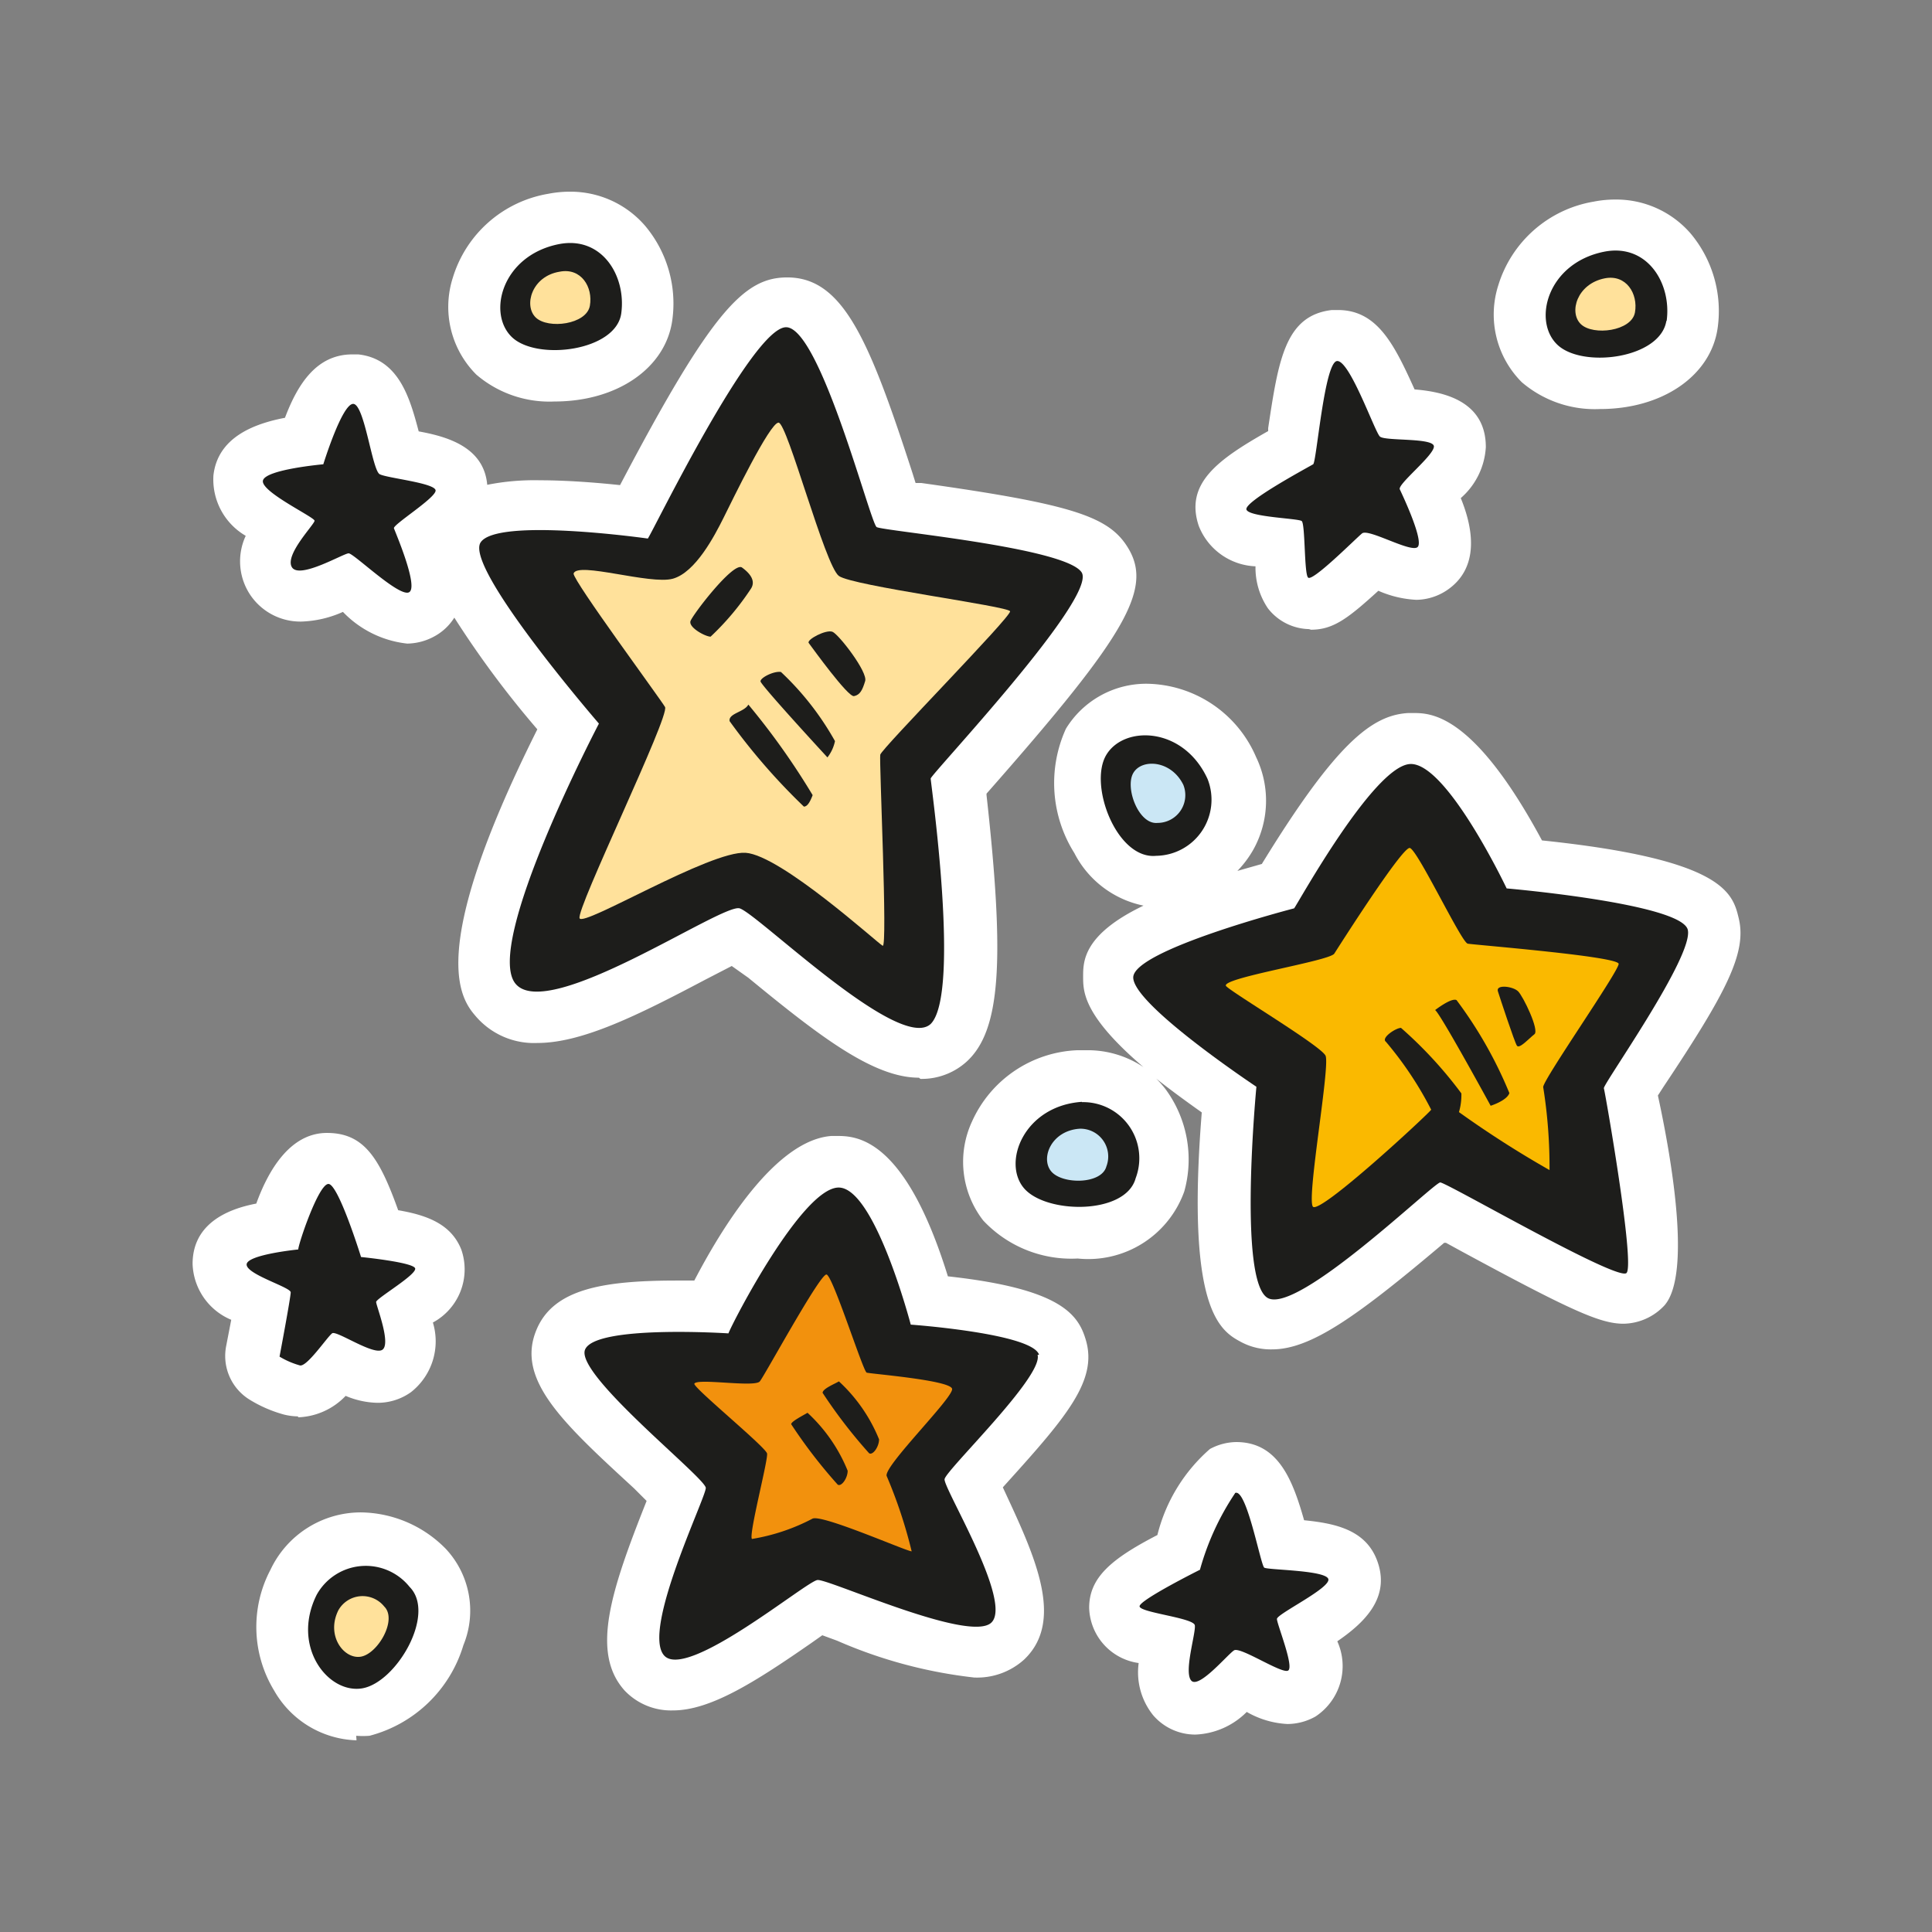 <svg id="Layer_1" data-name="Layer 1" xmlns="http://www.w3.org/2000/svg" width="64" height="64" viewBox="0 0 64 64"><rect x="0" y="0" width="64" height="64" fill="#808080" stroke="none"/><defs><style>.cls-1{fill:#fff;}.cls-2{fill:#1d1d1b;}.cls-3{fill:#ffe19b;}.cls-4{fill:#cbe7f5;}.cls-5{fill:#f2910d;}.cls-6{fill:#fab900;}</style></defs><title>stars</title><g id="stars"><path class="cls-1" d="M11.81,57.65A3.25,3.25,0,0,1,9.08,56a4.06,4.06,0,0,1-.12-4,3.31,3.31,0,0,1,3-1.9,4,4,0,0,1,2.81,1.21,3,3,0,0,1,.58,3.19,4.41,4.41,0,0,1-3.11,3,2.92,2.92,0,0,1-.44,0Zm27.79-.19a1.84,1.84,0,0,1-1.4-.64,2.27,2.27,0,0,1-.48-1.73,1.9,1.9,0,0,1-1.64-1.83c0-1,.73-1.62,2.26-2.41A5.56,5.56,0,0,1,40.08,48a1.88,1.88,0,0,1,.87-.23c1.39,0,1.87,1.25,2.25,2.59,1.11.11,2.14.35,2.47,1.49s-.51,1.93-1.37,2.52a2,2,0,0,1-.72,2.49,1.91,1.91,0,0,1-.93.25h0a3,3,0,0,1-1.35-.4A2.54,2.54,0,0,1,39.6,57.46Zm-17.31-.8A2.12,2.12,0,0,1,20.69,56c-1.13-1.26-.45-3.31.73-6.28L21,49.3c-2.35-2.16-3.9-3.59-3.24-5.22.55-1.38,2.2-1.66,4.67-1.66H23c.87-1.67,2.67-4.66,4.55-4.79h.15c.64,0,2.26,0,3.7,4.65,3.74.41,4.32,1.26,4.57,2.11.39,1.32-.61,2.51-2.57,4.68l-.18.2c1,2.16,2.1,4.39.7,5.71a2.32,2.32,0,0,1-1.65.59h0a15.65,15.65,0,0,1-4.54-1.22l-.49-.18-.34.24C25,55.73,23.53,56.66,22.29,56.66ZM9.87,46.92a2.06,2.06,0,0,1-.46-.06,4.35,4.35,0,0,1-1.15-.5,1.7,1.7,0,0,1-.77-1.76l.17-.88a2.08,2.08,0,0,1-1.28-1.85c0-1.31,1.11-1.81,2.11-2,.39-1.08,1.11-2.34,2.34-2.34s1.74.83,2.36,2.56c1,.17,1.76.48,2.09,1.3a2,2,0,0,1-.94,2.42,2.14,2.14,0,0,1-.73,2.31,1.9,1.9,0,0,1-1.11.35,2.83,2.83,0,0,1-1.05-.23,2.28,2.28,0,0,1-1.57.71ZM42.14,44.7a2.09,2.09,0,0,1-1-.23c-.7-.37-1.86-1-1.33-7.62-.58-.41-1.08-.78-1.51-1.12a3.39,3.39,0,0,1,.31.35,3.93,3.93,0,0,1,.62,3.39,3.38,3.38,0,0,1-3.53,2.22h0a4,4,0,0,1-3.13-1.26,3.17,3.17,0,0,1-.37-3.28,4,4,0,0,1,3.49-2.36H36a3.32,3.32,0,0,1,1.88.56c-2-1.71-2-2.5-2-3s0-1.39,2-2.35a3.32,3.32,0,0,1-2.29-1.74,4.35,4.35,0,0,1-.28-4.12A3.12,3.12,0,0,1,38,22.65a4,4,0,0,1,3.61,2.43,3.33,3.33,0,0,1-.1,3.08,3.45,3.45,0,0,1-.52.69l.81-.23c2.5-4.08,3.68-4.93,4.85-5h.16c.58,0,2,0,4.27,4.22,6.05.63,6.32,1.75,6.52,2.59.27,1.14-.42,2.46-2.5,5.58l-.18.28c.39,1.79,1.15,5.88.22,6.95a1.89,1.89,0,0,1-1.36.61h0c-.76,0-1.71-.42-5.35-2.39l-.53-.29-.06,0C45,43.57,43.44,44.7,42.14,44.7Zm-11.7-9c-1.51,0-3.29-1.37-5.65-3.31L24.24,32l-.89.46c-2.25,1.19-4.08,2.09-5.55,2.09a2.54,2.54,0,0,1-2-.84c-.5-.57-1.78-2,2-9.55a32.08,32.08,0,0,1-2.75-3.7,1.78,1.78,0,0,1-.66.62,1.93,1.93,0,0,1-.9.24h0a3.47,3.47,0,0,1-2.13-1.05,3.63,3.63,0,0,1-1.37.32,2,2,0,0,1-1.67-.84,2,2,0,0,1-.18-2,2.16,2.16,0,0,1-1.07-2c.14-1.25,1.32-1.71,2.37-1.91.43-1.14,1.06-2.1,2.23-2.1h.2c1.35.15,1.71,1.46,2,2.55.93.17,2.16.51,2.27,1.77a8,8,0,0,1,1.75-.15c.9,0,1.9.08,2.65.16,3.06-5.83,4.13-6.88,5.54-6.88,1.85,0,2.72,2.08,4.15,6.49l.1.32.19,0c4.77.67,6.09,1.07,6.75,2,1,1.42.16,2.9-4.59,8.29l0,.05c.62,5.57.45,7.8-.65,8.82a2.22,2.22,0,0,1-1.54.58ZM43.36,20.84A1.77,1.77,0,0,1,42,20.15a2.4,2.4,0,0,1-.41-1.39,2.11,2.11,0,0,1-1.88-1.34c-.47-1.41.64-2.2,2.3-3.14v-.1c.34-2.25.56-3.73,2.11-3.91h.2c1.31,0,1.87,1.15,2.54,2.63.84.07,2.36.32,2.36,1.91a2.42,2.42,0,0,1-.83,1.69c.41,1,.64,2.32-.47,3.06a1.87,1.87,0,0,1-1,.31,3.55,3.55,0,0,1-1.26-.3c-1,.91-1.49,1.29-2.23,1.29ZM53,13.55a3.72,3.72,0,0,1-2.59-.89,3.17,3.17,0,0,1-.78-3.2,4,4,0,0,1,3.16-2.78,3.71,3.71,0,0,1,.72-.07A3.26,3.26,0,0,1,56,7.73a4,4,0,0,1,.9,3.13C56.68,12.44,55.08,13.55,53,13.55ZM18.37,13.3a3.72,3.72,0,0,1-2.59-.89A3.17,3.17,0,0,1,15,9.2a4,4,0,0,1,3.16-2.78,3.71,3.71,0,0,1,.72-.07,3.26,3.26,0,0,1,2.49,1.13,4,4,0,0,1,.9,3.13C22.05,12.19,20.45,13.3,18.37,13.3Z"/><path class="cls-2" d="M12.58,15.71c-.25-.12-.5-2.29-.87-2.33s-1,2-1,2-1.92.17-2,.54,1.71,1.21,1.71,1.33-1,1.13-.75,1.54,1.71-.46,1.88-.46,1.67,1.46,2,1.29-.46-2-.5-2.12,1.38-1,1.38-1.25S12.83,15.84,12.58,15.71Zm8-5.33c.17-1.25-.65-2.58-2.08-2.29-1.87.38-2.37,2.29-1.54,3.08S20.41,11.63,20.58,10.38Zm34.63.25c.17-1.25-.65-2.58-2.08-2.29-1.87.38-2.37,2.29-1.54,3.08S55,11.88,55.2,10.63ZM38.3,28.35A1.86,1.86,0,0,0,40,25.8c-.8-1.74-2.78-1.78-3.36-.78S37,28.48,38.3,28.35Zm-2.46,8.15c-1.91.13-2.65,2-1.92,2.86s3.37.89,3.7-.33A1.86,1.86,0,0,0,35.84,36.51ZM10.49,52.83c-.85,1.71.37,3.28,1.5,3.1s2.47-2.46,1.58-3.36A1.86,1.86,0,0,0,10.49,52.83Zm32.84-33.7c.13.17,1.58-1.29,1.79-1.46s1.58.63,1.83.46-.5-1.75-.58-1.92,1.13-1.12,1.13-1.42-1.62-.17-1.79-.33-1-2.54-1.42-2.5-.68,3.36-.79,3.42c-.37.21-2.29,1.25-2.21,1.5s1.71.29,1.83.38S43.2,19,43.33,19.13ZM30.83,33.92c1-1,0-8,0-8.13s5.54-6,5-6.83-6.58-1.37-6.79-1.5-1.87-6.62-3-6.62-4.42,6.79-4.58,7c0,0-5-.71-5.54.13s3.92,6,3.92,6S16,31.3,17.08,32.59s6.83-2.67,7.42-2.5S29.79,34.88,30.83,33.92ZM11,44.17c.13-.12,1.38.75,1.67.54s-.21-1.46-.21-1.58,1.38-.92,1.29-1.12-1.79-.37-1.79-.37-.75-2.42-1.08-2.42-1,2-1,2.17c0,0-1.71.17-1.71.5s1.46.75,1.46.92-.37,2.13-.37,2.13a2.72,2.72,0,0,0,.67.29C10.16,45.3,10.83,44.3,11,44.17Zm23.42.71c-.21-.71-4.25-1-4.25-1s-1.21-4.62-2.42-4.54-3.46,4.42-3.62,4.83c0,0-4.42-.29-4.75.54s4,4.25,4,4.58S21.25,54,22,54.84s4.71-2.46,5.08-2.5,5,2.08,5.75,1.42S31.25,49.3,31.29,49,34.58,45.59,34.37,44.88ZM55.91,30.8c-.21-.87-6-1.37-6-1.37s-2-4.21-3.21-4.12S43,29.92,42.87,30.09c0,0-5.33,1.38-5.33,2.29S41.62,36,41.62,36,41,42.46,42,43s5.5-3.83,5.71-3.83,5.88,3.29,6.17,3-.71-6-.75-6.12S56.12,31.67,55.91,30.8Zm-15,18.67A8.74,8.74,0,0,0,39.75,52s-2,1-2,1.21,1.79.38,1.83.63-.37,1.54-.12,1.83,1.21-.87,1.42-1,1.58.79,1.79.67-.37-1.54-.37-1.71S44.12,52.59,44,52.3s-2-.29-2.12-.37S41.29,49.26,40.91,49.46Z"/><path class="cls-3" d="M18.54,9c.71-.14,1.11.51,1,1.13s-1.38.78-1.79.39S17.61,9.15,18.54,9Z"/><path class="cls-3" d="M53.16,9.22c.71-.14,1.11.51,1,1.13s-1.38.78-1.79.39S52.24,9.4,53.16,9.22Z"/><path class="cls-4" d="M39.2,26a.92.92,0,0,1-.86,1.26c-.62.06-1.08-1.16-.8-1.65S38.8,25.18,39.2,26Z"/><path class="cls-4" d="M35.77,37.39a.92.92,0,0,1,.88,1.25c-.16.6-1.47.6-1.83.16S34.83,37.45,35.77,37.39Z"/><path class="cls-3" d="M11.21,53.34a.92.92,0,0,1,1.52-.12c.44.44-.22,1.57-.78,1.66S10.79,54.18,11.21,53.34Z"/><path class="cls-3" d="M19,19c.12-.41,2.54.38,3.29.17s1.38-1.42,1.67-2S25.5,14,25.79,14s1.54,4.75,2,5.08,5.62,1,5.67,1.17S29.2,24.8,29.16,25s.25,6.42.08,6.33-3.37-3-4.54-3.08-5.37,2.46-5.5,2.17,3-6.71,2.83-7S19,19.26,19,19Z"/><path class="cls-2" d="M22.87,20.59c0-.13,1.42-2,1.71-1.79s.46.46.29.71a8.86,8.86,0,0,1-1.33,1.58C23.37,21.09,22.83,20.8,22.87,20.59Z"/><path class="cls-2" d="M24.79,23.34a23.93,23.93,0,0,1,2.13,3c-.08.21-.17.38-.29.38a20.71,20.71,0,0,1-2.46-2.83C24.12,23.63,24.66,23.59,24.79,23.34Z"/><path class="cls-2" d="M25.2,22.59c-.07-.11.42-.37.67-.33a9.47,9.47,0,0,1,1.79,2.29,1.3,1.3,0,0,1-.25.54S25.37,22.88,25.2,22.59Z"/><path class="cls-2" d="M26.79,21.3c-.08-.11.58-.46.79-.37s1.17,1.33,1.08,1.63-.17.46-.37.5S26.91,21.46,26.79,21.3Z"/><path class="cls-5" d="M23,45.84c.07-.2,2,.13,2.17-.08s2-3.58,2.21-3.54,1.21,3.21,1.33,3.25,2.79.25,2.83.54-2.25,2.54-2.17,2.88a15.84,15.84,0,0,1,.83,2.5c-.17,0-3-1.25-3.29-1.08a6.6,6.6,0,0,1-2,.67c-.12-.12.54-2.62.5-2.83S23,46,23,45.84Z"/><path class="cls-2" d="M26.75,46.8a5.34,5.34,0,0,1,1.33,1.92c0,.25-.21.54-.33.46a16.72,16.72,0,0,1-1.54-2C26.2,47.09,26.62,46.88,26.75,46.8Z"/><path class="cls-2" d="M27.79,45.76a5.34,5.34,0,0,1,1.33,1.92c0,.25-.21.54-.33.46a16.72,16.72,0,0,1-1.54-2C27.25,46,27.66,45.84,27.79,45.76Z"/><path class="cls-6" d="M40.62,32.67c-.26-.26,3.42-.83,3.58-1.08s2.25-3.54,2.5-3.5,1.71,3.13,1.92,3.17,5,.42,5,.67-2.5,3.83-2.5,4.08a16.82,16.82,0,0,1,.21,2.75,33.84,33.84,0,0,1-3-1.92,2,2,0,0,0,.08-.62,13.94,13.94,0,0,0-2-2.17c-.17,0-.67.33-.5.46a11.74,11.74,0,0,1,1.5,2.25c-.08.13-3.71,3.5-3.92,3.21s.58-4.67.42-5S40.87,32.92,40.62,32.67Z"/><path class="cls-2" d="M47.54,33.46s.54-.42.71-.33A14,14,0,0,1,50,36.21c-.08.25-.62.42-.62.42S47.7,33.55,47.54,33.46Z"/><path class="cls-2" d="M49.62,32.84c-.08-.24.5-.17.67,0s.71,1.29.54,1.42-.5.5-.58.38S49.7,33.09,49.62,32.84Z"/></g></svg>